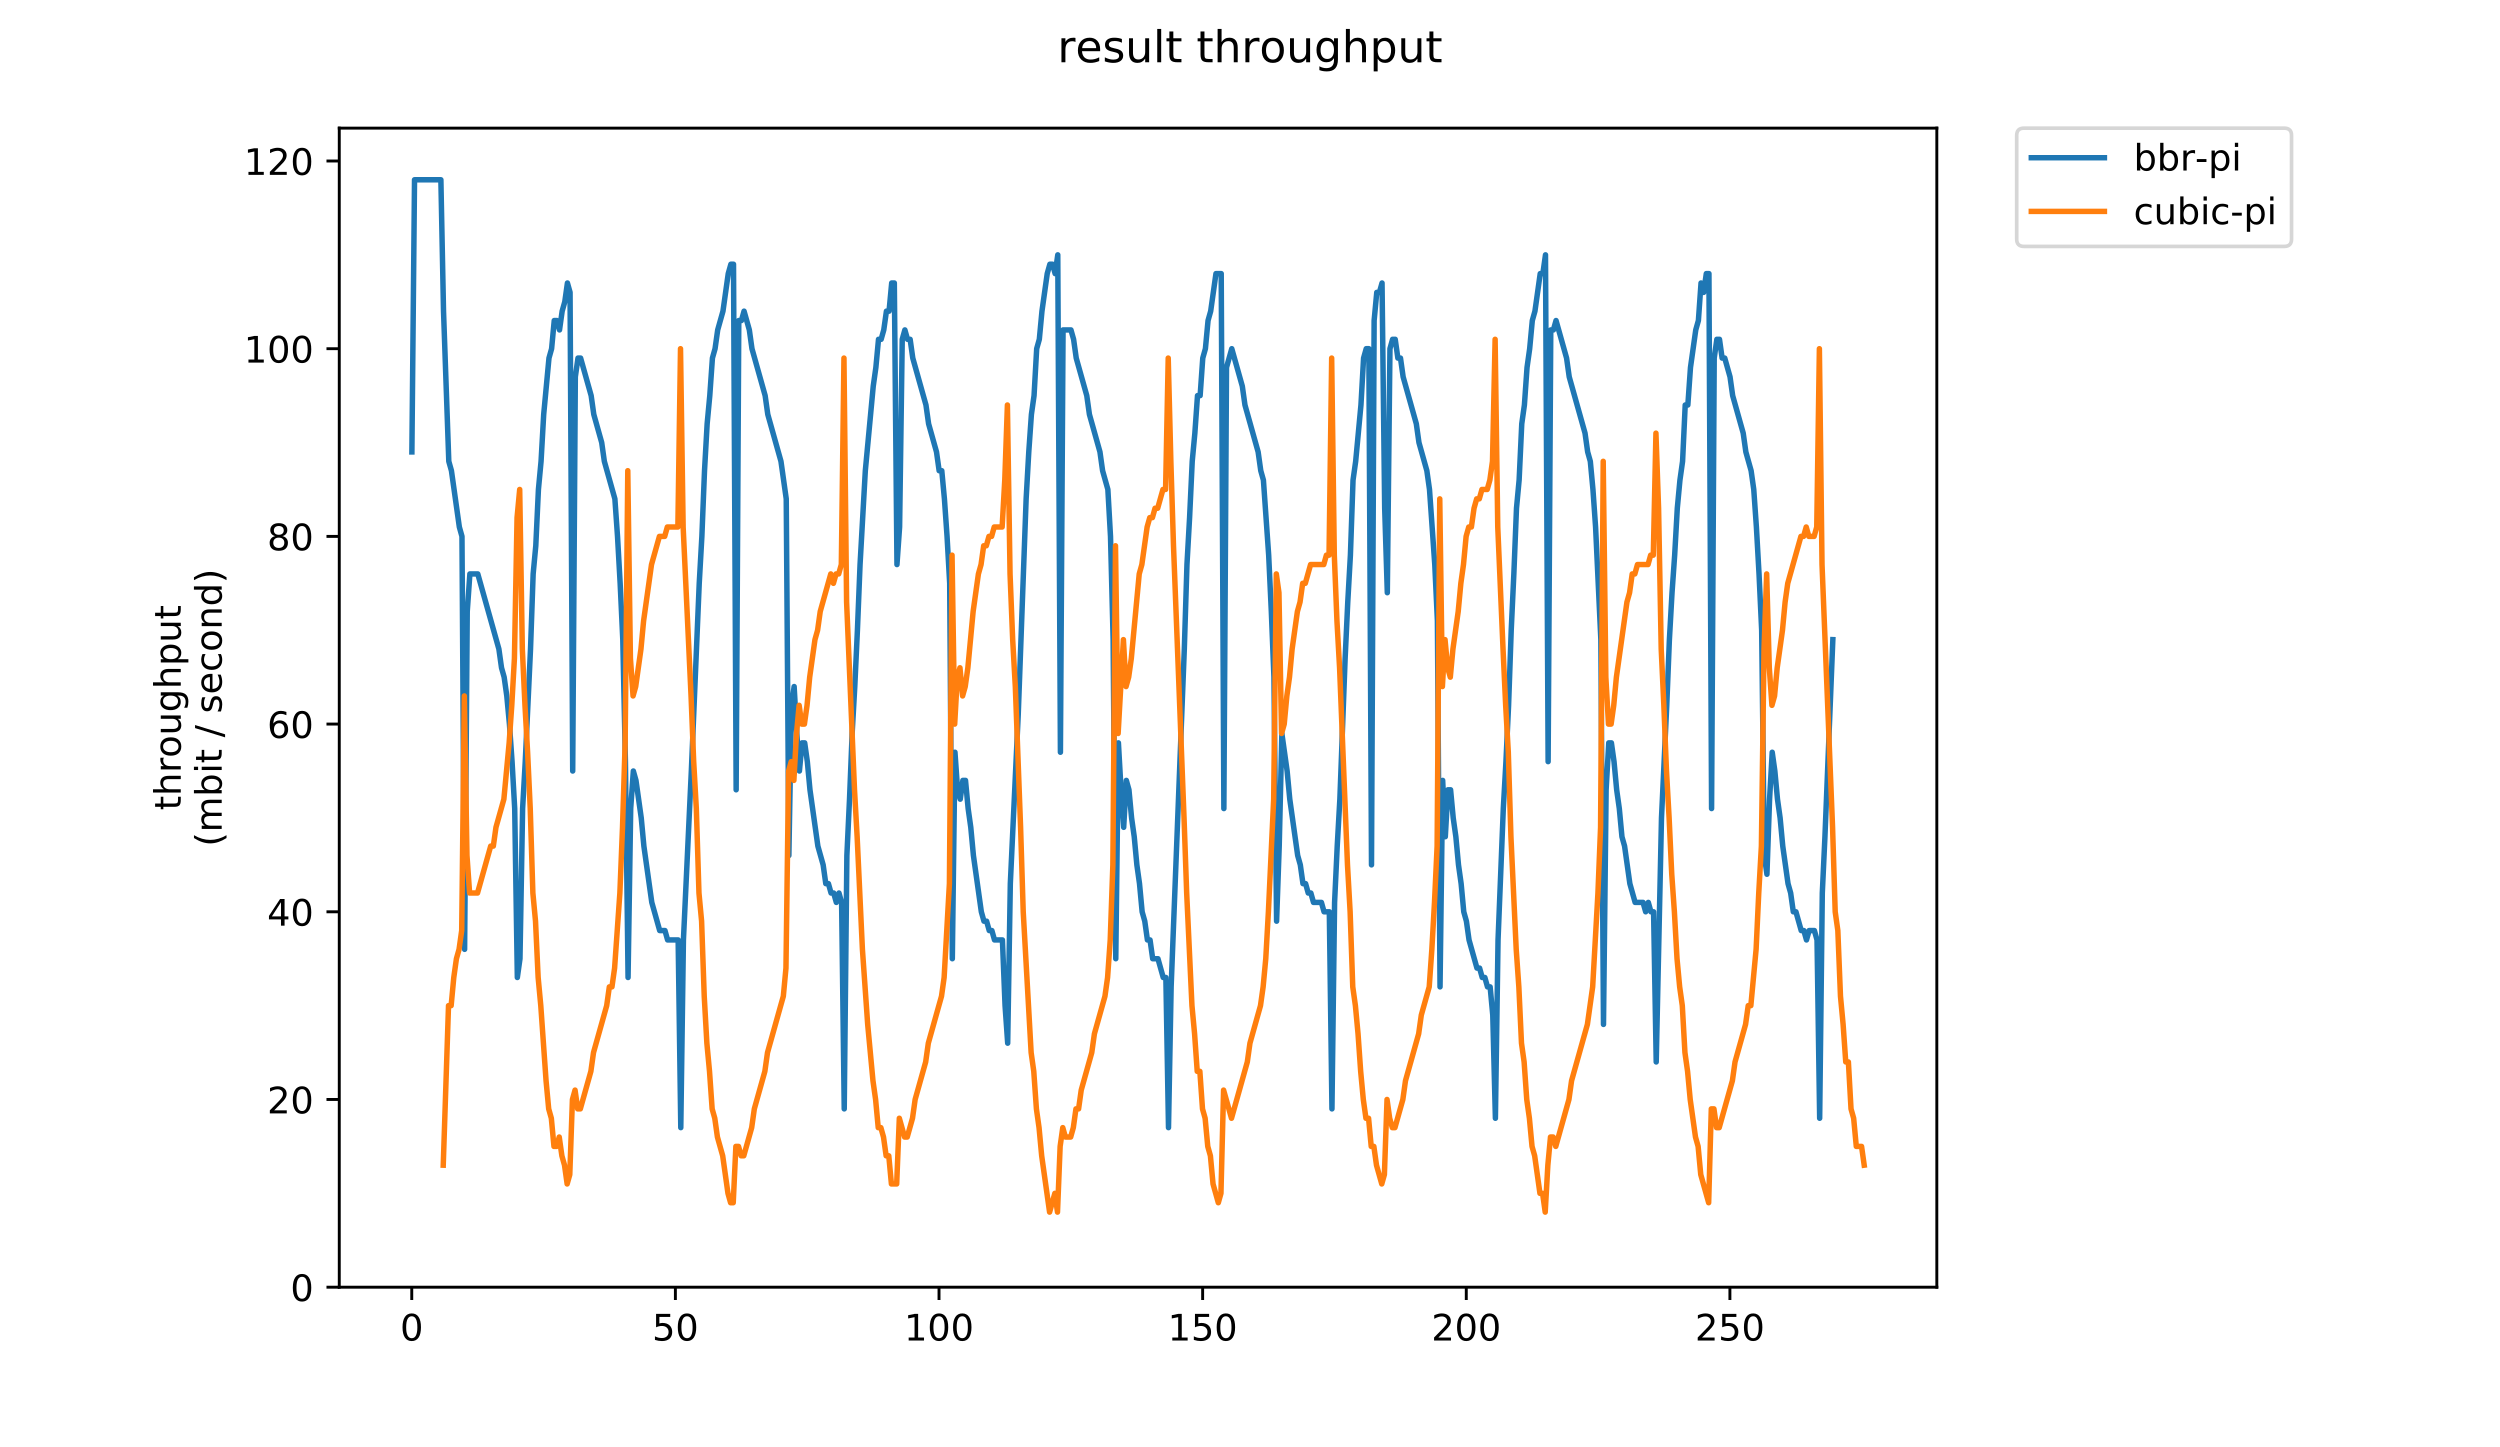 <?xml version="1.0" encoding="utf-8" standalone="no"?>
<!DOCTYPE svg PUBLIC "-//W3C//DTD SVG 1.1//EN"
  "http://www.w3.org/Graphics/SVG/1.1/DTD/svg11.dtd">
<!-- Created with matplotlib (https://matplotlib.org/) -->
<svg height="396pt" version="1.1" viewBox="0 0 684 396" width="684pt" xmlns="http://www.w3.org/2000/svg" xmlns:xlink="http://www.w3.org/1999/xlink">
 <defs>
  <style type="text/css">
*{stroke-linecap:butt;stroke-linejoin:round;}
  </style>
 </defs>
 <g id="figure_1">
  <g id="patch_1">
   <path d="M 0 396 
L 684 396 
L 684 0 
L 0 0 
z
" style="fill:#ffffff;"/>
  </g>
  <g id="axes_1">
   <g id="patch_2">
    <path d="M 92.824 352.174 
L 529.913 352.174 
L 529.913 35.062 
L 92.824 35.062 
z
" style="fill:#ffffff;"/>
   </g>
   <g id="matplotlib.axis_1">
    <g id="xtick_1">
     <g id="line2d_1">
      <defs>
       <path d="M 0 0 
L 0 3.5 
" id="m35b4906316" style="stroke:#000000;stroke-width:0.8;"/>
      </defs>
      <g>
       <use style="stroke:#000000;stroke-width:0.8;" x="112.657" xlink:href="#m35b4906316" y="352.174"/>
      </g>
     </g>
     <g id="text_1">
      <!-- 0 -->
      <defs>
       <path d="M 31.781 66.406 
Q 24.172 66.406 20.328 58.906 
Q 16.5 51.422 16.5 36.375 
Q 16.5 21.391 20.328 13.891 
Q 24.172 6.391 31.781 6.391 
Q 39.453 6.391 43.281 13.891 
Q 47.125 21.391 47.125 36.375 
Q 47.125 51.422 43.281 58.906 
Q 39.453 66.406 31.781 66.406 
z
M 31.781 74.219 
Q 44.047 74.219 50.516 64.516 
Q 56.984 54.828 56.984 36.375 
Q 56.984 17.969 50.516 8.266 
Q 44.047 -1.422 31.781 -1.422 
Q 19.531 -1.422 13.062 8.266 
Q 6.594 17.969 6.594 36.375 
Q 6.594 54.828 13.062 64.516 
Q 19.531 74.219 31.781 74.219 
z
" id="DejaVuSans-48"/>
      </defs>
      <g transform="translate(109.476 366.773)scale(0.1 -0.1)">
       <use xlink:href="#DejaVuSans-48"/>
      </g>
     </g>
    </g>
    <g id="xtick_2">
     <g id="line2d_2">
      <g>
       <use style="stroke:#000000;stroke-width:0.8;" x="184.786" xlink:href="#m35b4906316" y="352.174"/>
      </g>
     </g>
     <g id="text_2">
      <!-- 50 -->
      <defs>
       <path d="M 10.797 72.906 
L 49.516 72.906 
L 49.516 64.594 
L 19.828 64.594 
L 19.828 46.734 
Q 21.969 47.469 24.109 47.828 
Q 26.266 48.188 28.422 48.188 
Q 40.625 48.188 47.75 41.5 
Q 54.891 34.812 54.891 23.391 
Q 54.891 11.625 47.562 5.094 
Q 40.234 -1.422 26.906 -1.422 
Q 22.312 -1.422 17.547 -0.641 
Q 12.797 0.141 7.719 1.703 
L 7.719 11.625 
Q 12.109 9.234 16.797 8.062 
Q 21.484 6.891 26.703 6.891 
Q 35.156 6.891 40.078 11.328 
Q 45.016 15.766 45.016 23.391 
Q 45.016 31 40.078 35.438 
Q 35.156 39.891 26.703 39.891 
Q 22.75 39.891 18.812 39.016 
Q 14.891 38.141 10.797 36.281 
z
" id="DejaVuSans-53"/>
      </defs>
      <g transform="translate(178.423 366.773)scale(0.1 -0.1)">
       <use xlink:href="#DejaVuSans-53"/>
       <use x="63.623" xlink:href="#DejaVuSans-48"/>
      </g>
     </g>
    </g>
    <g id="xtick_3">
     <g id="line2d_3">
      <g>
       <use style="stroke:#000000;stroke-width:0.8;" x="256.915" xlink:href="#m35b4906316" y="352.174"/>
      </g>
     </g>
     <g id="text_3">
      <!-- 100 -->
      <defs>
       <path d="M 12.406 8.297 
L 28.516 8.297 
L 28.516 63.922 
L 10.984 60.406 
L 10.984 69.391 
L 28.422 72.906 
L 38.281 72.906 
L 38.281 8.297 
L 54.391 8.297 
L 54.391 0 
L 12.406 0 
z
" id="DejaVuSans-49"/>
      </defs>
      <g transform="translate(247.371 366.773)scale(0.1 -0.1)">
       <use xlink:href="#DejaVuSans-49"/>
       <use x="63.623" xlink:href="#DejaVuSans-48"/>
       <use x="127.246" xlink:href="#DejaVuSans-48"/>
      </g>
     </g>
    </g>
    <g id="xtick_4">
     <g id="line2d_4">
      <g>
       <use style="stroke:#000000;stroke-width:0.8;" x="329.044" xlink:href="#m35b4906316" y="352.174"/>
      </g>
     </g>
     <g id="text_4">
      <!-- 150 -->
      <g transform="translate(319.5 366.773)scale(0.1 -0.1)">
       <use xlink:href="#DejaVuSans-49"/>
       <use x="63.623" xlink:href="#DejaVuSans-53"/>
       <use x="127.246" xlink:href="#DejaVuSans-48"/>
      </g>
     </g>
    </g>
    <g id="xtick_5">
     <g id="line2d_5">
      <g>
       <use style="stroke:#000000;stroke-width:0.8;" x="401.173" xlink:href="#m35b4906316" y="352.174"/>
      </g>
     </g>
     <g id="text_5">
      <!-- 200 -->
      <defs>
       <path d="M 19.188 8.297 
L 53.609 8.297 
L 53.609 0 
L 7.328 0 
L 7.328 8.297 
Q 12.938 14.109 22.625 23.891 
Q 32.328 33.688 34.812 36.531 
Q 39.547 41.844 41.422 45.531 
Q 43.312 49.219 43.312 52.781 
Q 43.312 58.594 39.234 62.25 
Q 35.156 65.922 28.609 65.922 
Q 23.969 65.922 18.812 64.312 
Q 13.672 62.703 7.812 59.422 
L 7.812 69.391 
Q 13.766 71.781 18.938 73 
Q 24.125 74.219 28.422 74.219 
Q 39.75 74.219 46.484 68.547 
Q 53.219 62.891 53.219 53.422 
Q 53.219 48.922 51.531 44.891 
Q 49.859 40.875 45.406 35.406 
Q 44.188 33.984 37.641 27.219 
Q 31.109 20.453 19.188 8.297 
z
" id="DejaVuSans-50"/>
      </defs>
      <g transform="translate(391.629 366.773)scale(0.1 -0.1)">
       <use xlink:href="#DejaVuSans-50"/>
       <use x="63.623" xlink:href="#DejaVuSans-48"/>
       <use x="127.246" xlink:href="#DejaVuSans-48"/>
      </g>
     </g>
    </g>
    <g id="xtick_6">
     <g id="line2d_6">
      <g>
       <use style="stroke:#000000;stroke-width:0.8;" x="473.301" xlink:href="#m35b4906316" y="352.174"/>
      </g>
     </g>
     <g id="text_6">
      <!-- 250 -->
      <g transform="translate(463.758 366.773)scale(0.1 -0.1)">
       <use xlink:href="#DejaVuSans-50"/>
       <use x="63.623" xlink:href="#DejaVuSans-53"/>
       <use x="127.246" xlink:href="#DejaVuSans-48"/>
      </g>
     </g>
    </g>
   </g>
   <g id="matplotlib.axis_2">
    <g id="ytick_1">
     <g id="line2d_7">
      <defs>
       <path d="M 0 0 
L -3.5 0 
" id="m1ca134b622" style="stroke:#000000;stroke-width:0.8;"/>
      </defs>
      <g>
       <use style="stroke:#000000;stroke-width:0.8;" x="92.824" xlink:href="#m1ca134b622" y="352.174"/>
      </g>
     </g>
     <g id="text_7">
      <!-- 0 -->
      <g transform="translate(79.461 355.973)scale(0.1 -0.1)">
       <use xlink:href="#DejaVuSans-48"/>
      </g>
     </g>
    </g>
    <g id="ytick_2">
     <g id="line2d_8">
      <g>
       <use style="stroke:#000000;stroke-width:0.8;" x="92.824" xlink:href="#m1ca134b622" y="300.82"/>
      </g>
     </g>
     <g id="text_8">
      <!-- 20 -->
      <g transform="translate(73.099 304.619)scale(0.1 -0.1)">
       <use xlink:href="#DejaVuSans-50"/>
       <use x="63.623" xlink:href="#DejaVuSans-48"/>
      </g>
     </g>
    </g>
    <g id="ytick_3">
     <g id="line2d_9">
      <g>
       <use style="stroke:#000000;stroke-width:0.8;" x="92.824" xlink:href="#m1ca134b622" y="249.466"/>
      </g>
     </g>
     <g id="text_9">
      <!-- 40 -->
      <defs>
       <path d="M 37.797 64.312 
L 12.891 25.391 
L 37.797 25.391 
z
M 35.203 72.906 
L 47.609 72.906 
L 47.609 25.391 
L 58.016 25.391 
L 58.016 17.188 
L 47.609 17.188 
L 47.609 0 
L 37.797 0 
L 37.797 17.188 
L 4.891 17.188 
L 4.891 26.703 
z
" id="DejaVuSans-52"/>
      </defs>
      <g transform="translate(73.099 253.265)scale(0.1 -0.1)">
       <use xlink:href="#DejaVuSans-52"/>
       <use x="63.623" xlink:href="#DejaVuSans-48"/>
      </g>
     </g>
    </g>
    <g id="ytick_4">
     <g id="line2d_10">
      <g>
       <use style="stroke:#000000;stroke-width:0.8;" x="92.824" xlink:href="#m1ca134b622" y="198.112"/>
      </g>
     </g>
     <g id="text_10">
      <!-- 60 -->
      <defs>
       <path d="M 33.016 40.375 
Q 26.375 40.375 22.484 35.828 
Q 18.609 31.297 18.609 23.391 
Q 18.609 15.531 22.484 10.953 
Q 26.375 6.391 33.016 6.391 
Q 39.656 6.391 43.531 10.953 
Q 47.406 15.531 47.406 23.391 
Q 47.406 31.297 43.531 35.828 
Q 39.656 40.375 33.016 40.375 
z
M 52.594 71.297 
L 52.594 62.312 
Q 48.875 64.062 45.094 64.984 
Q 41.312 65.922 37.594 65.922 
Q 27.828 65.922 22.672 59.328 
Q 17.531 52.734 16.797 39.406 
Q 19.672 43.656 24.016 45.922 
Q 28.375 48.188 33.594 48.188 
Q 44.578 48.188 50.953 41.516 
Q 57.328 34.859 57.328 23.391 
Q 57.328 12.156 50.688 5.359 
Q 44.047 -1.422 33.016 -1.422 
Q 20.359 -1.422 13.672 8.266 
Q 6.984 17.969 6.984 36.375 
Q 6.984 53.656 15.188 63.938 
Q 23.391 74.219 37.203 74.219 
Q 40.922 74.219 44.703 73.484 
Q 48.484 72.75 52.594 71.297 
z
" id="DejaVuSans-54"/>
      </defs>
      <g transform="translate(73.099 201.911)scale(0.1 -0.1)">
       <use xlink:href="#DejaVuSans-54"/>
       <use x="63.623" xlink:href="#DejaVuSans-48"/>
      </g>
     </g>
    </g>
    <g id="ytick_5">
     <g id="line2d_11">
      <g>
       <use style="stroke:#000000;stroke-width:0.8;" x="92.824" xlink:href="#m1ca134b622" y="146.758"/>
      </g>
     </g>
     <g id="text_11">
      <!-- 80 -->
      <defs>
       <path d="M 31.781 34.625 
Q 24.75 34.625 20.719 30.859 
Q 16.703 27.094 16.703 20.516 
Q 16.703 13.922 20.719 10.156 
Q 24.75 6.391 31.781 6.391 
Q 38.812 6.391 42.859 10.172 
Q 46.922 13.969 46.922 20.516 
Q 46.922 27.094 42.891 30.859 
Q 38.875 34.625 31.781 34.625 
z
M 21.922 38.812 
Q 15.578 40.375 12.031 44.719 
Q 8.5 49.078 8.5 55.328 
Q 8.5 64.062 14.719 69.141 
Q 20.953 74.219 31.781 74.219 
Q 42.672 74.219 48.875 69.141 
Q 55.078 64.062 55.078 55.328 
Q 55.078 49.078 51.531 44.719 
Q 48 40.375 41.703 38.812 
Q 48.828 37.156 52.797 32.312 
Q 56.781 27.484 56.781 20.516 
Q 56.781 9.906 50.312 4.234 
Q 43.844 -1.422 31.781 -1.422 
Q 19.734 -1.422 13.25 4.234 
Q 6.781 9.906 6.781 20.516 
Q 6.781 27.484 10.781 32.312 
Q 14.797 37.156 21.922 38.812 
z
M 18.312 54.391 
Q 18.312 48.734 21.844 45.562 
Q 25.391 42.391 31.781 42.391 
Q 38.141 42.391 41.719 45.562 
Q 45.312 48.734 45.312 54.391 
Q 45.312 60.062 41.719 63.234 
Q 38.141 66.406 31.781 66.406 
Q 25.391 66.406 21.844 63.234 
Q 18.312 60.062 18.312 54.391 
z
" id="DejaVuSans-56"/>
      </defs>
      <g transform="translate(73.099 150.557)scale(0.1 -0.1)">
       <use xlink:href="#DejaVuSans-56"/>
       <use x="63.623" xlink:href="#DejaVuSans-48"/>
      </g>
     </g>
    </g>
    <g id="ytick_6">
     <g id="line2d_12">
      <g>
       <use style="stroke:#000000;stroke-width:0.8;" x="92.824" xlink:href="#m1ca134b622" y="95.404"/>
      </g>
     </g>
     <g id="text_12">
      <!-- 100 -->
      <g transform="translate(66.736 99.203)scale(0.1 -0.1)">
       <use xlink:href="#DejaVuSans-49"/>
       <use x="63.623" xlink:href="#DejaVuSans-48"/>
       <use x="127.246" xlink:href="#DejaVuSans-48"/>
      </g>
     </g>
    </g>
    <g id="ytick_7">
     <g id="line2d_13">
      <g>
       <use style="stroke:#000000;stroke-width:0.8;" x="92.824" xlink:href="#m1ca134b622" y="44.049"/>
      </g>
     </g>
     <g id="text_13">
      <!-- 120 -->
      <g transform="translate(66.736 47.849)scale(0.1 -0.1)">
       <use xlink:href="#DejaVuSans-49"/>
       <use x="63.623" xlink:href="#DejaVuSans-50"/>
       <use x="127.246" xlink:href="#DejaVuSans-48"/>
      </g>
     </g>
    </g>
    <g id="text_14">
     <!-- throughput -->
     <defs>
      <path d="M 18.312 70.219 
L 18.312 54.688 
L 36.812 54.688 
L 36.812 47.703 
L 18.312 47.703 
L 18.312 18.016 
Q 18.312 11.328 20.141 9.422 
Q 21.969 7.516 27.594 7.516 
L 36.812 7.516 
L 36.812 0 
L 27.594 0 
Q 17.188 0 13.234 3.875 
Q 9.281 7.766 9.281 18.016 
L 9.281 47.703 
L 2.688 47.703 
L 2.688 54.688 
L 9.281 54.688 
L 9.281 70.219 
z
" id="DejaVuSans-116"/>
      <path d="M 54.891 33.016 
L 54.891 0 
L 45.906 0 
L 45.906 32.719 
Q 45.906 40.484 42.875 44.328 
Q 39.844 48.188 33.797 48.188 
Q 26.516 48.188 22.312 43.547 
Q 18.109 38.922 18.109 30.906 
L 18.109 0 
L 9.078 0 
L 9.078 75.984 
L 18.109 75.984 
L 18.109 46.188 
Q 21.344 51.125 25.703 53.562 
Q 30.078 56 35.797 56 
Q 45.219 56 50.047 50.172 
Q 54.891 44.344 54.891 33.016 
z
" id="DejaVuSans-104"/>
      <path d="M 41.109 46.297 
Q 39.594 47.172 37.812 47.578 
Q 36.031 48 33.891 48 
Q 26.266 48 22.188 43.047 
Q 18.109 38.094 18.109 28.812 
L 18.109 0 
L 9.078 0 
L 9.078 54.688 
L 18.109 54.688 
L 18.109 46.188 
Q 20.953 51.172 25.484 53.578 
Q 30.031 56 36.531 56 
Q 37.453 56 38.578 55.875 
Q 39.703 55.766 41.062 55.516 
z
" id="DejaVuSans-114"/>
      <path d="M 30.609 48.391 
Q 23.391 48.391 19.188 42.75 
Q 14.984 37.109 14.984 27.297 
Q 14.984 17.484 19.156 11.844 
Q 23.344 6.203 30.609 6.203 
Q 37.797 6.203 41.984 11.859 
Q 46.188 17.531 46.188 27.297 
Q 46.188 37.016 41.984 42.703 
Q 37.797 48.391 30.609 48.391 
z
M 30.609 56 
Q 42.328 56 49.016 48.375 
Q 55.719 40.766 55.719 27.297 
Q 55.719 13.875 49.016 6.219 
Q 42.328 -1.422 30.609 -1.422 
Q 18.844 -1.422 12.172 6.219 
Q 5.516 13.875 5.516 27.297 
Q 5.516 40.766 12.172 48.375 
Q 18.844 56 30.609 56 
z
" id="DejaVuSans-111"/>
      <path d="M 8.5 21.578 
L 8.5 54.688 
L 17.484 54.688 
L 17.484 21.922 
Q 17.484 14.156 20.5 10.266 
Q 23.531 6.391 29.594 6.391 
Q 36.859 6.391 41.078 11.031 
Q 45.312 15.672 45.312 23.688 
L 45.312 54.688 
L 54.297 54.688 
L 54.297 0 
L 45.312 0 
L 45.312 8.406 
Q 42.047 3.422 37.719 1 
Q 33.406 -1.422 27.688 -1.422 
Q 18.266 -1.422 13.375 4.438 
Q 8.5 10.297 8.5 21.578 
z
M 31.109 56 
z
" id="DejaVuSans-117"/>
      <path d="M 45.406 27.984 
Q 45.406 37.75 41.375 43.109 
Q 37.359 48.484 30.078 48.484 
Q 22.859 48.484 18.828 43.109 
Q 14.797 37.75 14.797 27.984 
Q 14.797 18.266 18.828 12.891 
Q 22.859 7.516 30.078 7.516 
Q 37.359 7.516 41.375 12.891 
Q 45.406 18.266 45.406 27.984 
z
M 54.391 6.781 
Q 54.391 -7.172 48.188 -13.984 
Q 42 -20.797 29.203 -20.797 
Q 24.469 -20.797 20.266 -20.094 
Q 16.062 -19.391 12.109 -17.922 
L 12.109 -9.188 
Q 16.062 -11.328 19.922 -12.344 
Q 23.781 -13.375 27.781 -13.375 
Q 36.625 -13.375 41.016 -8.766 
Q 45.406 -4.156 45.406 5.172 
L 45.406 9.625 
Q 42.625 4.781 38.281 2.391 
Q 33.938 0 27.875 0 
Q 17.828 0 11.672 7.656 
Q 5.516 15.328 5.516 27.984 
Q 5.516 40.672 11.672 48.328 
Q 17.828 56 27.875 56 
Q 33.938 56 38.281 53.609 
Q 42.625 51.219 45.406 46.391 
L 45.406 54.688 
L 54.391 54.688 
z
" id="DejaVuSans-103"/>
      <path d="M 18.109 8.203 
L 18.109 -20.797 
L 9.078 -20.797 
L 9.078 54.688 
L 18.109 54.688 
L 18.109 46.391 
Q 20.953 51.266 25.266 53.625 
Q 29.594 56 35.594 56 
Q 45.562 56 51.781 48.094 
Q 58.016 40.188 58.016 27.297 
Q 58.016 14.406 51.781 6.484 
Q 45.562 -1.422 35.594 -1.422 
Q 29.594 -1.422 25.266 0.953 
Q 20.953 3.328 18.109 8.203 
z
M 48.688 27.297 
Q 48.688 37.203 44.609 42.844 
Q 40.531 48.484 33.406 48.484 
Q 26.266 48.484 22.188 42.844 
Q 18.109 37.203 18.109 27.297 
Q 18.109 17.391 22.188 11.75 
Q 26.266 6.109 33.406 6.109 
Q 40.531 6.109 44.609 11.75 
Q 48.688 17.391 48.688 27.297 
z
" id="DejaVuSans-112"/>
     </defs>
     <g transform="translate(49.459 221.675)rotate(-90)scale(0.1 -0.1)">
      <use xlink:href="#DejaVuSans-116"/>
      <use x="39.209" xlink:href="#DejaVuSans-104"/>
      <use x="102.588" xlink:href="#DejaVuSans-114"/>
      <use x="143.67" xlink:href="#DejaVuSans-111"/>
      <use x="204.852" xlink:href="#DejaVuSans-117"/>
      <use x="268.23" xlink:href="#DejaVuSans-103"/>
      <use x="331.707" xlink:href="#DejaVuSans-104"/>
      <use x="395.086" xlink:href="#DejaVuSans-112"/>
      <use x="458.562" xlink:href="#DejaVuSans-117"/>
      <use x="521.941" xlink:href="#DejaVuSans-116"/>
     </g>
     <!-- (mbit / second) -->
     <defs>
      <path d="M 31 75.875 
Q 24.469 64.656 21.281 53.656 
Q 18.109 42.672 18.109 31.391 
Q 18.109 20.125 21.312 9.062 
Q 24.516 -2 31 -13.188 
L 23.188 -13.188 
Q 15.875 -1.703 12.234 9.375 
Q 8.594 20.453 8.594 31.391 
Q 8.594 42.281 12.203 53.312 
Q 15.828 64.359 23.188 75.875 
z
" id="DejaVuSans-40"/>
      <path d="M 52 44.188 
Q 55.375 50.25 60.062 53.125 
Q 64.75 56 71.094 56 
Q 79.641 56 84.281 50.016 
Q 88.922 44.047 88.922 33.016 
L 88.922 0 
L 79.891 0 
L 79.891 32.719 
Q 79.891 40.578 77.094 44.375 
Q 74.312 48.188 68.609 48.188 
Q 61.625 48.188 57.562 43.547 
Q 53.516 38.922 53.516 30.906 
L 53.516 0 
L 44.484 0 
L 44.484 32.719 
Q 44.484 40.625 41.703 44.406 
Q 38.922 48.188 33.109 48.188 
Q 26.219 48.188 22.156 43.531 
Q 18.109 38.875 18.109 30.906 
L 18.109 0 
L 9.078 0 
L 9.078 54.688 
L 18.109 54.688 
L 18.109 46.188 
Q 21.188 51.219 25.484 53.609 
Q 29.781 56 35.688 56 
Q 41.656 56 45.828 52.969 
Q 50 49.953 52 44.188 
z
" id="DejaVuSans-109"/>
      <path d="M 48.688 27.297 
Q 48.688 37.203 44.609 42.844 
Q 40.531 48.484 33.406 48.484 
Q 26.266 48.484 22.188 42.844 
Q 18.109 37.203 18.109 27.297 
Q 18.109 17.391 22.188 11.75 
Q 26.266 6.109 33.406 6.109 
Q 40.531 6.109 44.609 11.75 
Q 48.688 17.391 48.688 27.297 
z
M 18.109 46.391 
Q 20.953 51.266 25.266 53.625 
Q 29.594 56 35.594 56 
Q 45.562 56 51.781 48.094 
Q 58.016 40.188 58.016 27.297 
Q 58.016 14.406 51.781 6.484 
Q 45.562 -1.422 35.594 -1.422 
Q 29.594 -1.422 25.266 0.953 
Q 20.953 3.328 18.109 8.203 
L 18.109 0 
L 9.078 0 
L 9.078 75.984 
L 18.109 75.984 
z
" id="DejaVuSans-98"/>
      <path d="M 9.422 54.688 
L 18.406 54.688 
L 18.406 0 
L 9.422 0 
z
M 9.422 75.984 
L 18.406 75.984 
L 18.406 64.594 
L 9.422 64.594 
z
" id="DejaVuSans-105"/>
      <path id="DejaVuSans-32"/>
      <path d="M 25.391 72.906 
L 33.688 72.906 
L 8.297 -9.281 
L 0 -9.281 
z
" id="DejaVuSans-47"/>
      <path d="M 44.281 53.078 
L 44.281 44.578 
Q 40.484 46.531 36.375 47.5 
Q 32.281 48.484 27.875 48.484 
Q 21.188 48.484 17.844 46.438 
Q 14.5 44.391 14.5 40.281 
Q 14.5 37.156 16.891 35.375 
Q 19.281 33.594 26.516 31.984 
L 29.594 31.297 
Q 39.156 29.25 43.188 25.516 
Q 47.219 21.781 47.219 15.094 
Q 47.219 7.469 41.188 3.016 
Q 35.156 -1.422 24.609 -1.422 
Q 20.219 -1.422 15.453 -0.562 
Q 10.688 0.297 5.422 2 
L 5.422 11.281 
Q 10.406 8.688 15.234 7.391 
Q 20.062 6.109 24.812 6.109 
Q 31.156 6.109 34.562 8.281 
Q 37.984 10.453 37.984 14.406 
Q 37.984 18.062 35.516 20.016 
Q 33.062 21.969 24.703 23.781 
L 21.578 24.516 
Q 13.234 26.266 9.516 29.906 
Q 5.812 33.547 5.812 39.891 
Q 5.812 47.609 11.281 51.797 
Q 16.75 56 26.812 56 
Q 31.781 56 36.172 55.266 
Q 40.578 54.547 44.281 53.078 
z
" id="DejaVuSans-115"/>
      <path d="M 56.203 29.594 
L 56.203 25.203 
L 14.891 25.203 
Q 15.484 15.922 20.484 11.062 
Q 25.484 6.203 34.422 6.203 
Q 39.594 6.203 44.453 7.469 
Q 49.312 8.734 54.109 11.281 
L 54.109 2.781 
Q 49.266 0.734 44.188 -0.344 
Q 39.109 -1.422 33.891 -1.422 
Q 20.797 -1.422 13.156 6.188 
Q 5.516 13.812 5.516 26.812 
Q 5.516 40.234 12.766 48.109 
Q 20.016 56 32.328 56 
Q 43.359 56 49.781 48.891 
Q 56.203 41.797 56.203 29.594 
z
M 47.219 32.234 
Q 47.125 39.594 43.094 43.984 
Q 39.062 48.391 32.422 48.391 
Q 24.906 48.391 20.391 44.141 
Q 15.875 39.891 15.188 32.172 
z
" id="DejaVuSans-101"/>
      <path d="M 48.781 52.594 
L 48.781 44.188 
Q 44.969 46.297 41.141 47.344 
Q 37.312 48.391 33.406 48.391 
Q 24.656 48.391 19.812 42.844 
Q 14.984 37.312 14.984 27.297 
Q 14.984 17.281 19.812 11.734 
Q 24.656 6.203 33.406 6.203 
Q 37.312 6.203 41.141 7.25 
Q 44.969 8.297 48.781 10.406 
L 48.781 2.094 
Q 45.016 0.344 40.984 -0.531 
Q 36.969 -1.422 32.422 -1.422 
Q 20.062 -1.422 12.781 6.344 
Q 5.516 14.109 5.516 27.297 
Q 5.516 40.672 12.859 48.328 
Q 20.219 56 33.016 56 
Q 37.156 56 41.109 55.141 
Q 45.062 54.297 48.781 52.594 
z
" id="DejaVuSans-99"/>
      <path d="M 54.891 33.016 
L 54.891 0 
L 45.906 0 
L 45.906 32.719 
Q 45.906 40.484 42.875 44.328 
Q 39.844 48.188 33.797 48.188 
Q 26.516 48.188 22.312 43.547 
Q 18.109 38.922 18.109 30.906 
L 18.109 0 
L 9.078 0 
L 9.078 54.688 
L 18.109 54.688 
L 18.109 46.188 
Q 21.344 51.125 25.703 53.562 
Q 30.078 56 35.797 56 
Q 45.219 56 50.047 50.172 
Q 54.891 44.344 54.891 33.016 
z
" id="DejaVuSans-110"/>
      <path d="M 45.406 46.391 
L 45.406 75.984 
L 54.391 75.984 
L 54.391 0 
L 45.406 0 
L 45.406 8.203 
Q 42.578 3.328 38.25 0.953 
Q 33.938 -1.422 27.875 -1.422 
Q 17.969 -1.422 11.734 6.484 
Q 5.516 14.406 5.516 27.297 
Q 5.516 40.188 11.734 48.094 
Q 17.969 56 27.875 56 
Q 33.938 56 38.25 53.625 
Q 42.578 51.266 45.406 46.391 
z
M 14.797 27.297 
Q 14.797 17.391 18.875 11.75 
Q 22.953 6.109 30.078 6.109 
Q 37.203 6.109 41.297 11.75 
Q 45.406 17.391 45.406 27.297 
Q 45.406 37.203 41.297 42.844 
Q 37.203 48.484 30.078 48.484 
Q 22.953 48.484 18.875 42.844 
Q 14.797 37.203 14.797 27.297 
z
" id="DejaVuSans-100"/>
      <path d="M 8.016 75.875 
L 15.828 75.875 
Q 23.141 64.359 26.781 53.312 
Q 30.422 42.281 30.422 31.391 
Q 30.422 20.453 26.781 9.375 
Q 23.141 -1.703 15.828 -13.188 
L 8.016 -13.188 
Q 14.5 -2 17.703 9.062 
Q 20.906 20.125 20.906 31.391 
Q 20.906 42.672 17.703 53.656 
Q 14.5 64.656 8.016 75.875 
z
" id="DejaVuSans-41"/>
     </defs>
     <g transform="translate(60.657 231.609)rotate(-90)scale(0.1 -0.1)">
      <use xlink:href="#DejaVuSans-40"/>
      <use x="39.014" xlink:href="#DejaVuSans-109"/>
      <use x="136.426" xlink:href="#DejaVuSans-98"/>
      <use x="199.902" xlink:href="#DejaVuSans-105"/>
      <use x="227.686" xlink:href="#DejaVuSans-116"/>
      <use x="266.895" xlink:href="#DejaVuSans-32"/>
      <use x="298.682" xlink:href="#DejaVuSans-47"/>
      <use x="332.373" xlink:href="#DejaVuSans-32"/>
      <use x="364.16" xlink:href="#DejaVuSans-115"/>
      <use x="416.26" xlink:href="#DejaVuSans-101"/>
      <use x="477.783" xlink:href="#DejaVuSans-99"/>
      <use x="532.764" xlink:href="#DejaVuSans-111"/>
      <use x="593.945" xlink:href="#DejaVuSans-110"/>
      <use x="657.324" xlink:href="#DejaVuSans-100"/>
      <use x="720.801" xlink:href="#DejaVuSans-41"/>
     </g>
    </g>
   </g>
   <g id="line2d_14">
    <path clip-path="url(#paec849d37f)" d="M 112.692 123.648 
L 113.413 49.185 
L 120.626 49.185 
L 121.347 85.133 
L 122.79 126.216 
L 123.511 128.784 
L 125.675 144.19 
L 126.396 146.758 
L 127.117 259.737 
L 127.839 167.299 
L 128.56 157.029 
L 130.724 157.029 
L 136.494 177.57 
L 137.215 182.706 
L 137.937 185.273 
L 138.658 190.409 
L 139.379 198.112 
L 140.101 208.383 
L 140.822 221.221 
L 141.543 267.44 
L 142.264 262.304 
L 142.986 221.221 
L 143.707 208.383 
L 145.15 177.57 
L 145.871 157.029 
L 146.592 149.325 
L 147.313 133.919 
L 148.035 126.216 
L 148.756 113.378 
L 150.199 97.971 
L 150.92 95.404 
L 151.641 87.7 
L 152.362 87.7 
L 153.084 90.268 
L 153.805 85.133 
L 154.526 82.565 
L 155.248 77.43 
L 155.969 79.997 
L 156.69 210.95 
L 157.411 103.107 
L 158.133 97.971 
L 158.854 97.971 
L 161.739 108.242 
L 162.461 113.378 
L 164.624 121.081 
L 165.346 126.216 
L 168.231 136.487 
L 168.952 146.758 
L 169.673 159.596 
L 170.395 175.002 
L 171.116 208.383 
L 171.837 267.44 
L 172.559 221.221 
L 173.28 210.95 
L 174.001 213.518 
L 175.444 223.789 
L 176.165 231.492 
L 178.329 246.898 
L 180.493 254.601 
L 181.935 254.601 
L 182.657 257.169 
L 185.542 257.169 
L 186.263 308.523 
L 186.984 257.169 
L 189.148 210.95 
L 191.312 159.596 
L 192.033 146.758 
L 192.755 128.784 
L 193.476 115.945 
L 194.197 108.242 
L 194.919 97.971 
L 195.64 95.404 
L 196.361 90.268 
L 197.804 85.133 
L 199.246 74.862 
L 199.968 72.294 
L 200.689 72.294 
L 201.41 216.086 
L 202.131 87.7 
L 202.853 87.7 
L 203.574 85.133 
L 205.017 90.268 
L 205.738 95.404 
L 209.344 108.242 
L 210.066 113.378 
L 213.672 126.216 
L 215.115 136.487 
L 215.836 234.06 
L 216.557 192.976 
L 217.278 187.841 
L 218 200.68 
L 218.721 210.95 
L 219.442 203.247 
L 220.164 203.247 
L 220.885 208.383 
L 221.606 216.086 
L 223.77 231.492 
L 225.213 236.627 
L 225.934 241.763 
L 226.655 241.763 
L 227.377 244.331 
L 228.098 244.331 
L 228.819 246.898 
L 229.54 244.331 
L 230.262 246.898 
L 230.983 303.388 
L 231.704 234.06 
L 232.426 218.653 
L 233.147 200.68 
L 233.868 187.841 
L 234.589 172.435 
L 235.311 154.461 
L 236.753 128.784 
L 238.917 105.674 
L 239.638 100.539 
L 240.36 92.836 
L 241.081 92.836 
L 241.802 90.268 
L 242.524 85.133 
L 243.245 85.133 
L 243.966 77.43 
L 244.687 77.43 
L 245.409 154.461 
L 246.13 144.19 
L 246.851 92.836 
L 247.573 90.268 
L 248.294 92.836 
L 249.015 92.836 
L 249.736 97.971 
L 253.343 110.81 
L 254.064 115.945 
L 256.228 123.648 
L 256.949 128.784 
L 257.671 128.784 
L 258.392 136.487 
L 259.113 146.758 
L 259.835 159.596 
L 260.556 262.304 
L 261.277 205.815 
L 261.998 216.086 
L 262.72 218.653 
L 263.441 213.518 
L 264.162 213.518 
L 264.884 221.221 
L 265.605 226.357 
L 266.326 234.06 
L 268.49 249.466 
L 269.211 252.034 
L 269.933 252.034 
L 270.654 254.601 
L 271.375 254.601 
L 272.096 257.169 
L 274.26 257.169 
L 274.982 275.143 
L 275.703 285.414 
L 276.424 241.763 
L 278.588 195.544 
L 280.752 136.487 
L 281.473 123.648 
L 282.194 113.378 
L 282.916 108.242 
L 283.637 95.404 
L 284.358 92.836 
L 285.08 85.133 
L 286.522 74.862 
L 287.243 72.294 
L 287.965 72.294 
L 288.686 74.862 
L 289.407 69.727 
L 290.129 205.815 
L 290.85 90.268 
L 293.014 90.268 
L 293.735 92.836 
L 294.456 97.971 
L 297.342 108.242 
L 298.063 113.378 
L 300.948 123.648 
L 301.669 128.784 
L 303.112 133.919 
L 303.833 146.758 
L 304.554 175.002 
L 305.276 262.304 
L 305.997 203.247 
L 306.718 216.086 
L 307.44 226.357 
L 308.161 213.518 
L 308.882 216.086 
L 309.603 223.789 
L 310.325 228.924 
L 311.046 236.627 
L 311.767 241.763 
L 312.489 249.466 
L 313.21 252.034 
L 313.931 257.169 
L 314.652 257.169 
L 315.374 262.304 
L 316.816 262.304 
L 318.259 267.44 
L 318.98 267.44 
L 319.701 308.523 
L 320.423 270.008 
L 324.029 177.57 
L 324.751 154.461 
L 325.472 141.622 
L 326.193 126.216 
L 326.914 118.513 
L 327.636 108.242 
L 328.357 108.242 
L 329.078 97.971 
L 329.8 95.404 
L 330.521 87.7 
L 331.242 85.133 
L 332.685 74.862 
L 334.127 74.862 
L 334.849 221.221 
L 335.57 100.539 
L 337.012 95.404 
L 339.898 105.674 
L 340.619 110.81 
L 344.225 123.648 
L 344.947 128.784 
L 345.668 131.351 
L 347.11 151.893 
L 347.832 167.299 
L 348.553 185.273 
L 349.274 252.034 
L 349.996 231.492 
L 350.717 200.68 
L 352.159 210.95 
L 352.881 218.653 
L 355.045 234.06 
L 355.766 236.627 
L 356.487 241.763 
L 357.209 241.763 
L 357.93 244.331 
L 358.651 244.331 
L 359.372 246.898 
L 361.536 246.898 
L 362.258 249.466 
L 363.7 249.466 
L 364.421 303.388 
L 365.143 246.898 
L 365.864 231.492 
L 366.585 218.653 
L 368.028 180.138 
L 368.749 164.732 
L 369.47 151.893 
L 370.192 131.351 
L 370.913 126.216 
L 372.356 110.81 
L 373.077 97.971 
L 373.798 95.404 
L 374.519 95.404 
L 375.241 236.627 
L 375.962 87.7 
L 376.683 79.997 
L 377.405 79.997 
L 378.126 77.43 
L 378.847 139.055 
L 379.568 162.164 
L 380.29 95.404 
L 381.011 92.836 
L 381.732 92.836 
L 382.454 97.971 
L 383.175 97.971 
L 383.896 103.107 
L 387.503 115.945 
L 388.224 121.081 
L 390.388 128.784 
L 391.109 133.919 
L 392.552 154.461 
L 393.273 169.867 
L 393.994 270.008 
L 394.716 213.518 
L 395.437 228.924 
L 396.158 216.086 
L 396.879 216.086 
L 397.601 223.789 
L 398.322 228.924 
L 399.043 236.627 
L 399.765 241.763 
L 400.486 249.466 
L 401.207 252.034 
L 401.928 257.169 
L 404.092 264.872 
L 404.814 264.872 
L 405.535 267.44 
L 406.256 267.44 
L 406.977 270.008 
L 407.699 270.008 
L 408.42 277.711 
L 409.141 305.955 
L 409.863 257.169 
L 411.305 221.221 
L 412.026 208.383 
L 412.748 192.976 
L 413.469 172.435 
L 414.19 157.029 
L 414.912 139.055 
L 415.633 131.351 
L 416.354 115.945 
L 417.075 110.81 
L 417.797 100.539 
L 418.518 95.404 
L 419.239 87.7 
L 419.961 85.133 
L 421.403 74.862 
L 422.125 74.862 
L 422.846 69.727 
L 423.567 208.383 
L 424.288 90.268 
L 425.01 90.268 
L 425.731 87.7 
L 428.616 97.971 
L 429.337 103.107 
L 433.665 118.513 
L 434.386 123.648 
L 435.108 126.216 
L 435.829 133.919 
L 436.55 144.19 
L 437.993 175.002 
L 438.714 280.278 
L 439.435 216.086 
L 440.157 203.247 
L 440.878 203.247 
L 441.599 208.383 
L 442.321 216.086 
L 443.042 221.221 
L 443.763 228.924 
L 444.484 231.492 
L 445.927 241.763 
L 447.37 246.898 
L 449.533 246.898 
L 450.255 249.466 
L 450.976 246.898 
L 451.697 249.466 
L 452.419 249.466 
L 453.14 290.549 
L 454.582 223.789 
L 456.025 192.976 
L 456.746 175.002 
L 457.468 162.164 
L 458.189 151.893 
L 458.91 139.055 
L 459.632 131.351 
L 460.353 126.216 
L 461.074 110.81 
L 461.795 110.81 
L 462.517 100.539 
L 463.959 90.268 
L 464.681 87.7 
L 465.402 77.43 
L 466.123 79.997 
L 466.844 74.862 
L 467.566 74.862 
L 468.287 221.221 
L 469.008 97.971 
L 469.73 92.836 
L 470.451 92.836 
L 471.172 97.971 
L 471.893 97.971 
L 473.336 103.107 
L 474.057 108.242 
L 476.942 118.513 
L 477.664 123.648 
L 479.106 128.784 
L 479.828 133.919 
L 480.549 144.19 
L 481.27 157.029 
L 481.991 172.435 
L 482.713 234.06 
L 483.434 239.195 
L 484.155 218.653 
L 484.877 205.815 
L 485.598 210.95 
L 486.319 218.653 
L 487.04 223.789 
L 487.762 231.492 
L 489.204 241.763 
L 489.926 244.331 
L 490.647 249.466 
L 491.368 249.466 
L 492.811 254.601 
L 493.532 254.601 
L 494.253 257.169 
L 494.975 254.601 
L 496.417 254.601 
L 497.139 257.169 
L 497.86 305.955 
L 498.581 244.331 
L 499.302 228.924 
L 501.466 175.002 
L 501.466 175.002 
" style="fill:none;stroke:#1f77b4;stroke-linecap:square;stroke-width:1.5;"/>
   </g>
   <g id="line2d_15">
    <path clip-path="url(#paec849d37f)" d="M 121.271 318.794 
L 122.713 275.143 
L 123.434 275.143 
L 124.156 267.44 
L 124.877 262.304 
L 125.598 259.737 
L 126.32 254.601 
L 127.041 190.409 
L 127.762 234.06 
L 128.483 244.331 
L 130.647 244.331 
L 134.254 231.492 
L 134.975 231.492 
L 135.696 226.357 
L 137.86 218.653 
L 139.303 203.247 
L 140.024 192.976 
L 140.745 180.138 
L 141.467 141.622 
L 142.188 133.919 
L 142.909 177.57 
L 143.631 192.976 
L 144.352 205.815 
L 145.073 221.221 
L 145.794 244.331 
L 146.516 252.034 
L 147.237 267.44 
L 147.958 275.143 
L 149.401 295.685 
L 150.122 303.388 
L 150.843 305.955 
L 151.565 313.659 
L 152.286 313.659 
L 153.007 311.091 
L 153.729 316.226 
L 154.45 318.794 
L 155.171 323.929 
L 155.892 321.362 
L 156.614 300.82 
L 157.335 298.252 
L 158.056 303.388 
L 158.778 303.388 
L 161.663 293.117 
L 162.384 287.982 
L 165.991 275.143 
L 166.712 270.008 
L 167.433 270.008 
L 168.154 264.872 
L 169.597 244.331 
L 170.318 226.357 
L 171.04 203.247 
L 171.761 128.784 
L 172.482 180.138 
L 173.203 190.409 
L 173.925 187.841 
L 175.367 177.57 
L 176.089 169.867 
L 178.252 154.461 
L 180.416 146.758 
L 181.859 146.758 
L 182.58 144.19 
L 185.465 144.19 
L 186.187 95.404 
L 186.908 144.19 
L 189.072 190.409 
L 189.793 208.383 
L 190.514 221.221 
L 191.236 244.331 
L 191.957 252.034 
L 192.678 272.575 
L 193.399 285.414 
L 194.121 293.117 
L 194.842 303.388 
L 195.563 305.955 
L 196.285 311.091 
L 197.727 316.226 
L 199.17 326.497 
L 199.891 329.065 
L 200.612 329.065 
L 201.334 313.659 
L 202.055 313.659 
L 202.776 316.226 
L 203.498 316.226 
L 205.661 308.523 
L 206.383 303.388 
L 209.268 293.117 
L 209.989 287.982 
L 214.317 272.575 
L 215.038 264.872 
L 215.759 210.95 
L 216.481 208.383 
L 217.202 213.518 
L 217.923 200.68 
L 218.645 192.976 
L 219.366 198.112 
L 220.087 198.112 
L 220.808 192.976 
L 221.53 185.273 
L 222.972 175.002 
L 223.694 172.435 
L 224.415 167.299 
L 227.3 157.029 
L 228.021 159.596 
L 228.743 157.029 
L 229.464 157.029 
L 230.185 154.461 
L 230.907 97.971 
L 231.628 164.732 
L 233.792 216.086 
L 234.513 228.924 
L 235.956 259.737 
L 237.398 280.278 
L 238.841 295.685 
L 239.562 300.82 
L 240.283 308.523 
L 241.005 308.523 
L 241.726 311.091 
L 242.447 316.226 
L 243.168 316.226 
L 243.89 323.929 
L 245.332 323.929 
L 246.054 305.955 
L 247.496 311.091 
L 248.217 311.091 
L 249.66 305.955 
L 250.381 300.82 
L 253.266 290.549 
L 253.988 285.414 
L 257.594 272.575 
L 258.315 267.44 
L 259.758 241.763 
L 260.479 151.893 
L 261.201 198.112 
L 261.922 185.273 
L 262.643 182.706 
L 263.365 190.409 
L 264.086 187.841 
L 264.807 182.706 
L 266.25 167.299 
L 267.692 157.029 
L 268.414 154.461 
L 269.135 149.325 
L 269.856 149.325 
L 270.577 146.758 
L 271.299 146.758 
L 272.02 144.19 
L 274.184 144.19 
L 274.905 131.351 
L 275.626 110.81 
L 276.348 157.029 
L 277.069 175.002 
L 277.79 187.841 
L 279.233 226.357 
L 279.954 249.466 
L 282.118 287.982 
L 282.839 293.117 
L 283.561 303.388 
L 284.282 308.523 
L 285.003 316.226 
L 287.167 331.633 
L 288.61 326.497 
L 289.331 331.633 
L 290.052 313.659 
L 290.773 308.523 
L 291.495 311.091 
L 292.937 311.091 
L 293.659 308.523 
L 294.38 303.388 
L 295.101 303.388 
L 295.822 298.252 
L 298.708 287.982 
L 299.429 282.846 
L 302.314 272.575 
L 303.035 267.44 
L 303.757 257.169 
L 304.478 236.627 
L 305.199 149.325 
L 305.921 200.68 
L 307.363 175.002 
L 308.084 187.841 
L 308.806 185.273 
L 309.527 180.138 
L 311.691 157.029 
L 312.412 154.461 
L 313.855 144.19 
L 314.576 141.622 
L 315.297 141.622 
L 316.019 139.055 
L 316.74 139.055 
L 318.182 133.919 
L 318.904 133.919 
L 319.625 97.971 
L 320.346 126.216 
L 321.068 149.325 
L 323.953 223.789 
L 324.674 244.331 
L 326.117 275.143 
L 326.838 282.846 
L 327.559 293.117 
L 328.28 293.117 
L 329.002 303.388 
L 329.723 305.955 
L 330.444 313.659 
L 331.166 316.226 
L 331.887 323.929 
L 333.33 329.065 
L 334.051 326.497 
L 334.772 298.252 
L 336.936 305.955 
L 341.264 290.549 
L 341.985 285.414 
L 344.87 275.143 
L 345.591 270.008 
L 346.313 262.304 
L 347.034 249.466 
L 348.477 218.653 
L 349.198 157.029 
L 349.919 162.164 
L 350.64 200.68 
L 351.362 198.112 
L 352.083 190.409 
L 352.804 185.273 
L 353.526 177.57 
L 354.968 167.299 
L 355.689 164.732 
L 356.411 159.596 
L 357.132 159.596 
L 358.575 154.461 
L 362.181 154.461 
L 362.902 151.893 
L 363.624 151.893 
L 364.345 97.971 
L 365.066 151.893 
L 365.788 169.867 
L 366.509 182.706 
L 368.673 236.627 
L 369.394 249.466 
L 370.115 270.008 
L 370.837 275.143 
L 371.558 282.846 
L 372.279 293.117 
L 373 300.82 
L 373.722 305.955 
L 374.443 305.955 
L 375.164 313.659 
L 375.886 313.659 
L 376.607 318.794 
L 378.049 323.929 
L 378.771 321.362 
L 379.492 300.82 
L 380.213 305.955 
L 380.935 308.523 
L 381.656 308.523 
L 383.82 300.82 
L 384.541 295.685 
L 388.147 282.846 
L 388.869 277.711 
L 391.033 270.008 
L 391.754 259.737 
L 392.475 246.898 
L 393.196 231.492 
L 393.918 136.487 
L 394.639 187.841 
L 395.36 175.002 
L 396.082 182.706 
L 396.803 185.273 
L 397.524 177.57 
L 398.967 167.299 
L 399.688 159.596 
L 400.409 154.461 
L 401.131 146.758 
L 401.852 144.19 
L 402.573 144.19 
L 403.295 139.055 
L 404.016 136.487 
L 404.737 136.487 
L 405.458 133.919 
L 406.901 133.919 
L 407.622 131.351 
L 408.344 126.216 
L 409.065 92.836 
L 409.786 144.19 
L 411.229 177.57 
L 411.95 192.976 
L 412.671 205.815 
L 413.393 228.924 
L 414.835 259.737 
L 415.556 270.008 
L 416.278 285.414 
L 416.999 290.549 
L 417.72 300.82 
L 418.442 305.955 
L 419.163 313.659 
L 419.884 316.226 
L 421.327 326.497 
L 422.048 326.497 
L 422.769 331.633 
L 423.491 318.794 
L 424.212 311.091 
L 424.933 311.091 
L 425.654 313.659 
L 429.261 300.82 
L 429.982 295.685 
L 434.31 280.278 
L 435.753 270.008 
L 437.195 244.331 
L 437.916 226.357 
L 438.638 126.216 
L 439.359 185.273 
L 440.08 198.112 
L 440.802 198.112 
L 441.523 192.976 
L 442.244 185.273 
L 445.129 164.732 
L 445.851 162.164 
L 446.572 157.029 
L 447.293 157.029 
L 448.014 154.461 
L 450.9 154.461 
L 451.621 151.893 
L 452.342 151.893 
L 453.063 118.513 
L 453.785 139.055 
L 454.506 177.57 
L 455.227 192.976 
L 455.949 210.95 
L 456.67 223.789 
L 457.391 239.195 
L 458.112 249.466 
L 458.834 262.304 
L 459.555 270.008 
L 460.276 275.143 
L 460.998 287.982 
L 461.719 293.117 
L 462.44 300.82 
L 463.883 311.091 
L 464.604 313.659 
L 465.325 321.362 
L 467.489 329.065 
L 468.211 303.388 
L 468.932 303.388 
L 469.653 308.523 
L 470.374 308.523 
L 473.981 295.685 
L 474.702 290.549 
L 477.587 280.278 
L 478.309 275.143 
L 479.03 275.143 
L 480.472 259.737 
L 481.194 244.331 
L 481.915 231.492 
L 482.636 177.57 
L 483.358 157.029 
L 484.079 182.706 
L 484.8 192.976 
L 485.521 190.409 
L 486.243 182.706 
L 487.685 172.435 
L 488.407 164.732 
L 489.128 159.596 
L 492.734 146.758 
L 493.456 146.758 
L 494.177 144.19 
L 494.898 146.758 
L 496.341 146.758 
L 497.062 144.19 
L 497.783 95.404 
L 498.505 154.461 
L 501.39 226.357 
L 502.111 249.466 
L 502.832 254.601 
L 503.554 272.575 
L 504.275 280.278 
L 504.996 290.549 
L 505.718 290.549 
L 506.439 303.388 
L 507.16 305.955 
L 507.881 313.659 
L 509.324 313.659 
L 510.045 318.794 
L 510.045 318.794 
" style="fill:none;stroke:#ff7f0e;stroke-linecap:square;stroke-width:1.5;"/>
   </g>
   <g id="patch_3">
    <path d="M 92.824 352.174 
L 92.824 35.062 
" style="fill:none;stroke:#000000;stroke-linecap:square;stroke-linejoin:miter;stroke-width:0.8;"/>
   </g>
   <g id="patch_4">
    <path d="M 529.913 352.174 
L 529.913 35.062 
" style="fill:none;stroke:#000000;stroke-linecap:square;stroke-linejoin:miter;stroke-width:0.8;"/>
   </g>
   <g id="patch_5">
    <path d="M 92.824 352.174 
L 529.913 352.174 
" style="fill:none;stroke:#000000;stroke-linecap:square;stroke-linejoin:miter;stroke-width:0.8;"/>
   </g>
   <g id="patch_6">
    <path d="M 92.824 35.062 
L 529.913 35.062 
" style="fill:none;stroke:#000000;stroke-linecap:square;stroke-linejoin:miter;stroke-width:0.8;"/>
   </g>
   <g id="legend_1">
    <g id="patch_7">
     <path d="M 553.767 67.419 
L 624.963 67.419 
Q 626.963 67.419 626.963 65.419 
L 626.963 37.062 
Q 626.963 35.062 624.963 35.062 
L 553.767 35.062 
Q 551.767 35.062 551.767 37.062 
L 551.767 65.419 
Q 551.767 67.419 553.767 67.419 
z
" style="fill:#ffffff;opacity:0.8;stroke:#cccccc;stroke-linejoin:miter;"/>
    </g>
    <g id="line2d_16">
     <path d="M 555.767 43.161 
L 575.767 43.161 
" style="fill:none;stroke:#1f77b4;stroke-linecap:square;stroke-width:1.5;"/>
    </g>
    <g id="line2d_17"/>
    <g id="text_15">
     <!-- bbr-pi -->
     <defs>
      <path d="M 4.891 31.391 
L 31.203 31.391 
L 31.203 23.391 
L 4.891 23.391 
z
" id="DejaVuSans-45"/>
     </defs>
     <g transform="translate(583.767 46.661)scale(0.1 -0.1)">
      <use xlink:href="#DejaVuSans-98"/>
      <use x="63.477" xlink:href="#DejaVuSans-98"/>
      <use x="126.953" xlink:href="#DejaVuSans-114"/>
      <use x="167.973" xlink:href="#DejaVuSans-45"/>
      <use x="204.057" xlink:href="#DejaVuSans-112"/>
      <use x="267.533" xlink:href="#DejaVuSans-105"/>
     </g>
    </g>
    <g id="line2d_18">
     <path d="M 555.767 57.839 
L 575.767 57.839 
" style="fill:none;stroke:#ff7f0e;stroke-linecap:square;stroke-width:1.5;"/>
    </g>
    <g id="line2d_19"/>
    <g id="text_16">
     <!-- cubic-pi -->
     <g transform="translate(583.767 61.339)scale(0.1 -0.1)">
      <use xlink:href="#DejaVuSans-99"/>
      <use x="54.98" xlink:href="#DejaVuSans-117"/>
      <use x="118.359" xlink:href="#DejaVuSans-98"/>
      <use x="181.836" xlink:href="#DejaVuSans-105"/>
      <use x="209.619" xlink:href="#DejaVuSans-99"/>
      <use x="264.6" xlink:href="#DejaVuSans-45"/>
      <use x="300.684" xlink:href="#DejaVuSans-112"/>
      <use x="364.16" xlink:href="#DejaVuSans-105"/>
     </g>
    </g>
   </g>
  </g>
  <g id="text_17">
   <!-- result throughput -->
   <defs>
    <path d="M 9.422 75.984 
L 18.406 75.984 
L 18.406 0 
L 9.422 0 
z
" id="DejaVuSans-108"/>
   </defs>
   <g transform="translate(289.321 17.038)scale(0.12 -0.12)">
    <use xlink:href="#DejaVuSans-114"/>
    <use x="41.082" xlink:href="#DejaVuSans-101"/>
    <use x="102.605" xlink:href="#DejaVuSans-115"/>
    <use x="154.705" xlink:href="#DejaVuSans-117"/>
    <use x="218.084" xlink:href="#DejaVuSans-108"/>
    <use x="245.867" xlink:href="#DejaVuSans-116"/>
    <use x="285.076" xlink:href="#DejaVuSans-32"/>
    <use x="316.863" xlink:href="#DejaVuSans-116"/>
    <use x="356.072" xlink:href="#DejaVuSans-104"/>
    <use x="419.451" xlink:href="#DejaVuSans-114"/>
    <use x="460.533" xlink:href="#DejaVuSans-111"/>
    <use x="521.715" xlink:href="#DejaVuSans-117"/>
    <use x="585.094" xlink:href="#DejaVuSans-103"/>
    <use x="648.57" xlink:href="#DejaVuSans-104"/>
    <use x="711.949" xlink:href="#DejaVuSans-112"/>
    <use x="775.426" xlink:href="#DejaVuSans-117"/>
    <use x="838.805" xlink:href="#DejaVuSans-116"/>
   </g>
  </g>
 </g>
 <defs>
  <clipPath id="paec849d37f">
   <rect height="317.112" width="437.089" x="92.824" y="35.062"/>
  </clipPath>
 </defs>
</svg>
